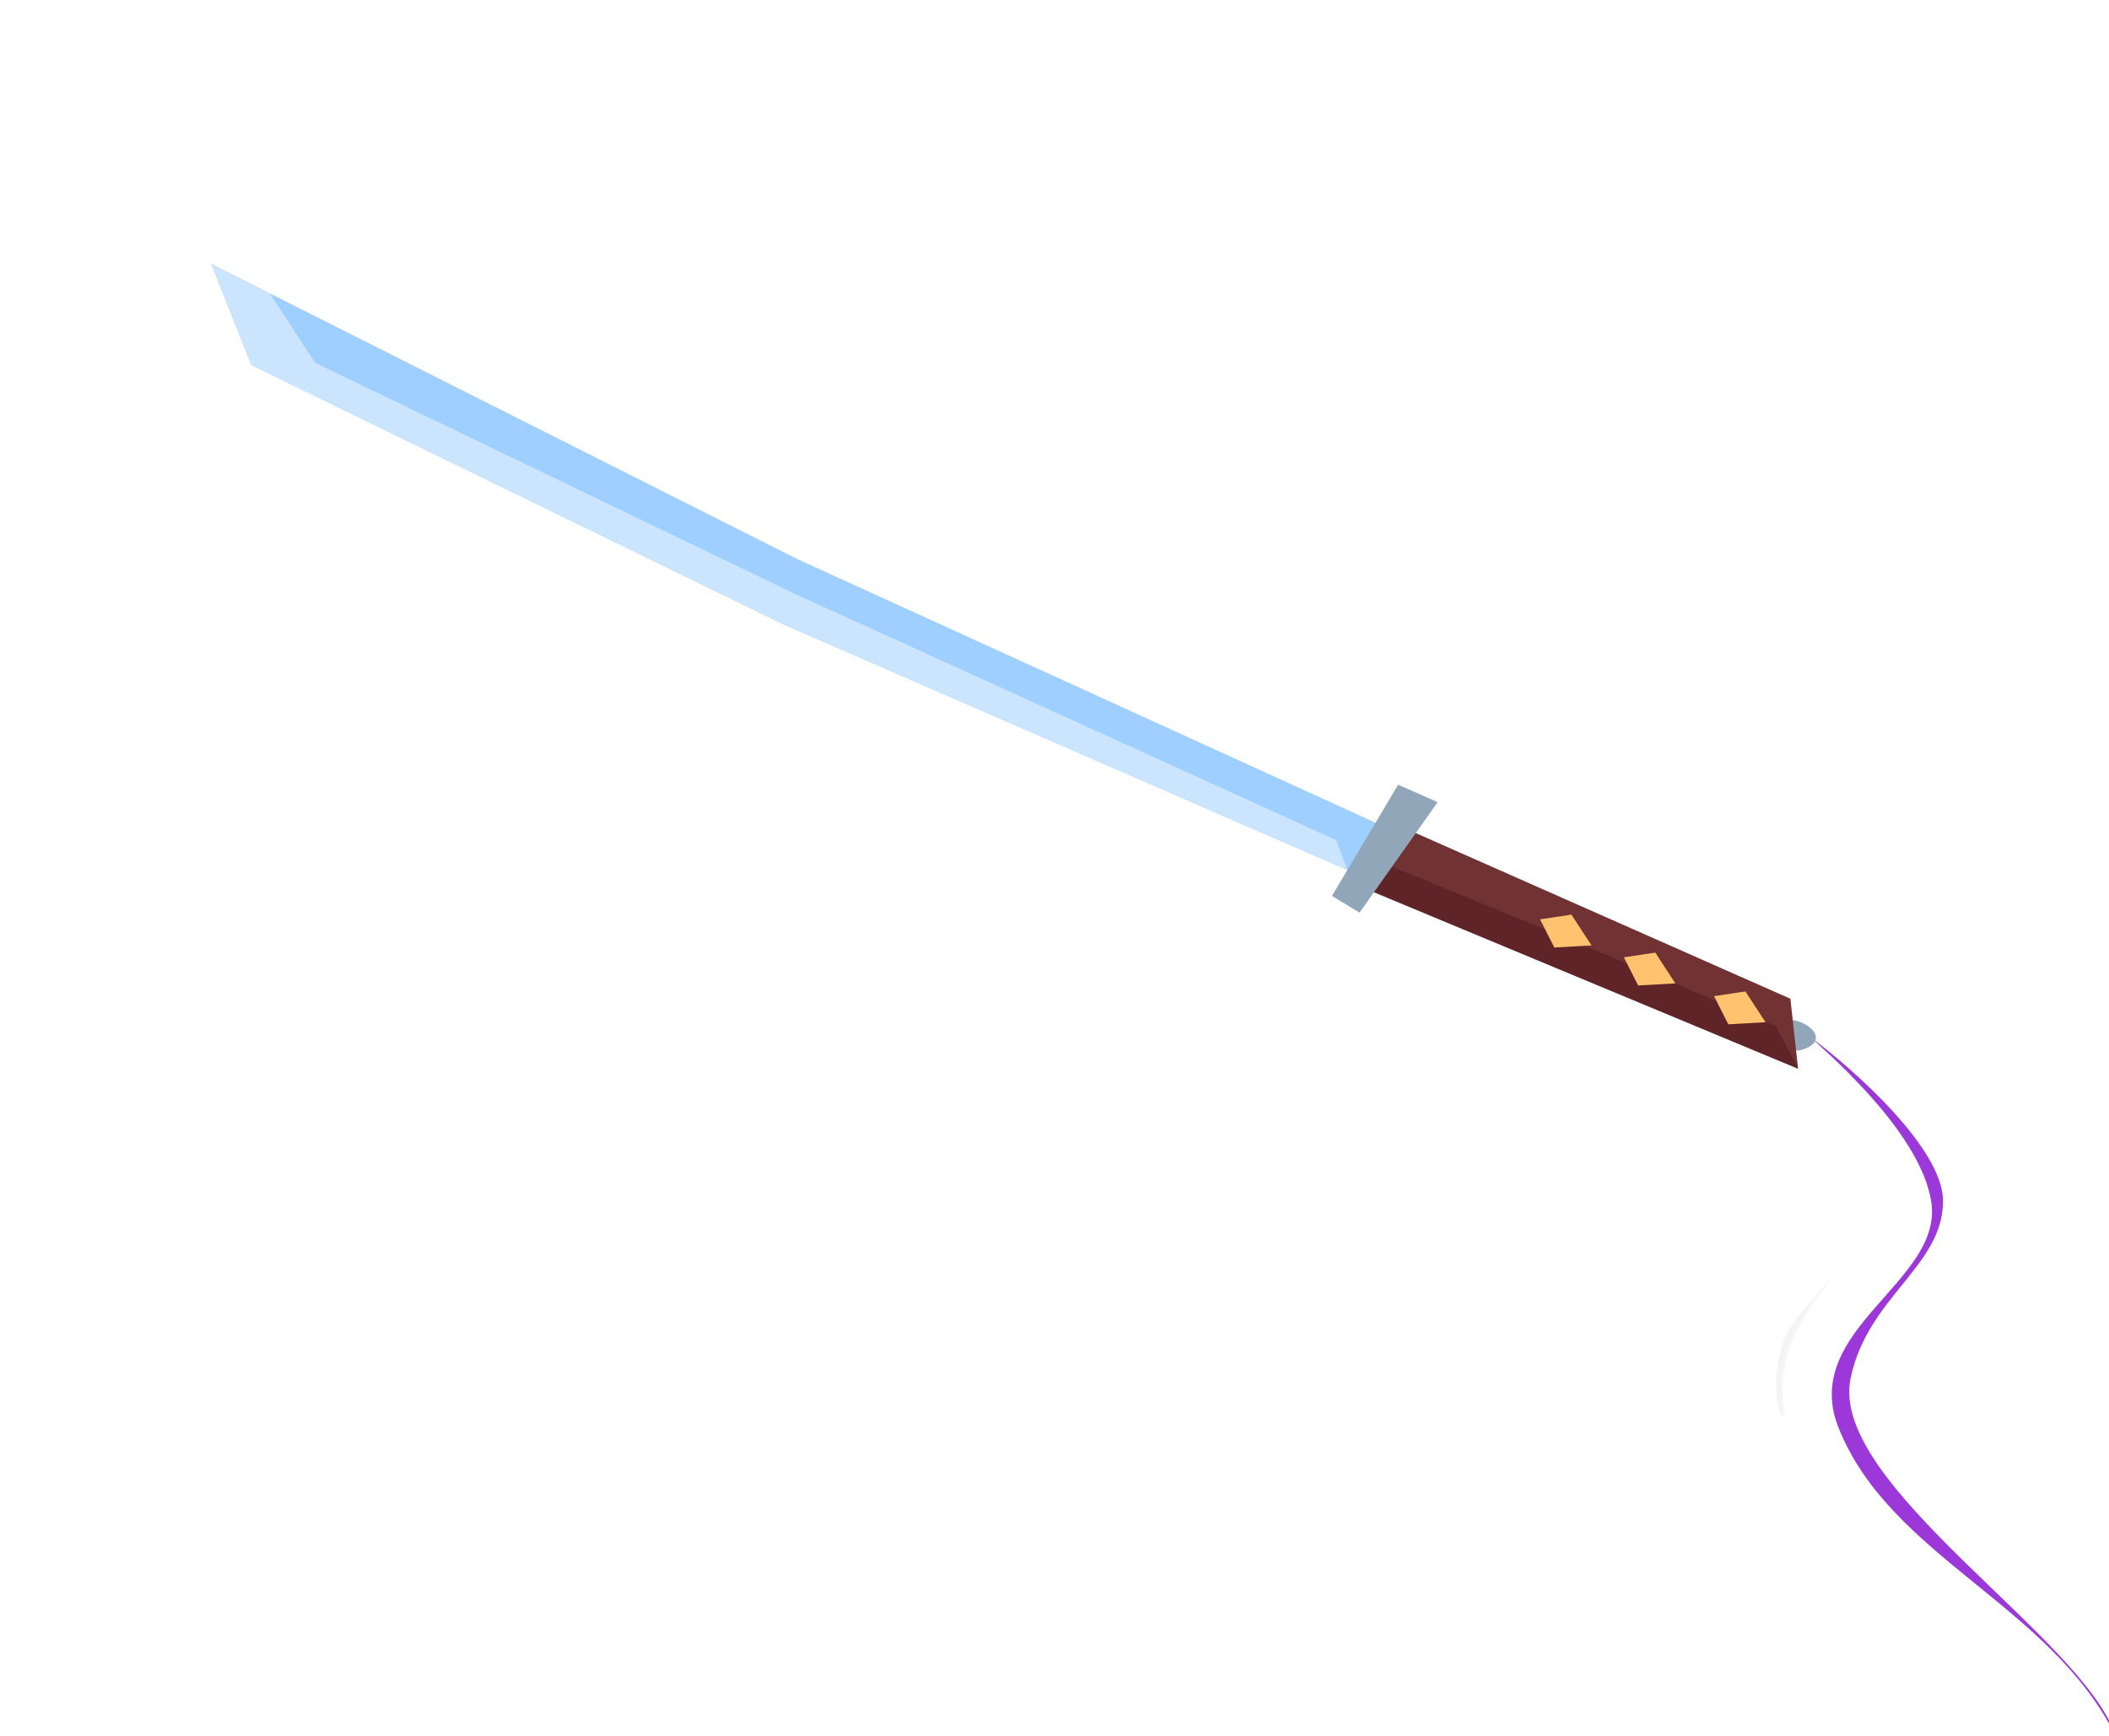 <svg width="911" height="750" viewBox="0 0 911 750" fill="none" xmlns="http://www.w3.org/2000/svg">
<g filter="url(#filter0_f_2_26929)">
<ellipse rx="369.916" ry="9.574" transform="matrix(-0.911 -0.413 -0.413 0.911 437.579 296.803)" fill="white"/>
</g>
<path d="M834.184 518.803C829.537 490.924 795.007 459.583 781.227 447.397C800.588 461.747 839.309 496.117 839.309 518.803C839.309 547.161 806.458 560.326 799.335 595.675C790.11 641.457 900.123 707.738 913.789 749.762C885.432 693.047 816.486 672.548 794.21 616.858C777.128 574.151 839.992 553.652 834.184 518.803Z" fill="#9C38DA"/>
<path d="M804.46 517.437C805.127 489.181 794.831 463.66 783.582 449.106C799.906 466.833 813.75 496.115 809.494 518.398C804.173 546.252 770.978 563.902 769.953 598.75C768.601 644.715 818.126 666.056 812.318 727.554C812.318 669.814 776.259 665.147 764.828 606.267C756.062 561.113 803.626 552.756 804.46 517.437Z" fill="white"/>
<mask id="mask0_2_26929" style="mask-type:alpha" maskUnits="userSpaceOnUse" x="763" y="449" width="50" height="279">
<path d="M804.46 517.437C805.127 489.181 794.831 463.66 783.582 449.106C799.906 466.833 813.75 496.115 809.494 518.398C804.173 546.252 770.978 563.902 769.953 598.75C768.601 644.715 818.126 666.056 812.318 727.554C812.318 669.814 776.259 665.147 764.828 606.267C756.062 561.113 803.626 552.756 804.46 517.437Z" fill="white"/>
</mask>
<g mask="url(#mask0_2_26929)">
<path d="M770.635 578.251C773.363 570.251 804.801 536.569 805.826 535.203C800.587 546.591 789.836 569.71 788.743 571.076C787.376 572.785 772.344 615.15 769.61 611.391C766.877 607.633 765.511 593.284 770.635 578.251Z" fill="#F4F4F4"/>
</g>
<path d="M780.886 452.522C789.769 448.081 779.861 440.564 773.028 440.564L770.978 445.006C772.117 448.536 772.003 456.964 780.886 452.522Z" fill="#91A6B8"/>
<path d="M600.22 358.163L344.003 241.326L91.228 113.973L108.563 157.7L338.808 269.912L590.246 379.434L600.22 358.163Z" fill="#9ECFFF"/>
<path d="M590.251 379.45C592.283 380.682 776.665 461.347 776.665 461.347L773.369 431.442L606.273 357.552L590.251 379.45Z" fill="#703232"/>
<path d="M767.219 443.298C710.846 419.269 601.448 374.216 599.808 373.942L591.267 384.534L776.785 461.748L767.219 443.298Z" fill="#5F2427"/>
<path d="M762.634 441.587L746.556 442.485L740.407 430.325L753.949 428.292L762.634 441.587Z" fill="#FFC370"/>
<path d="M723.679 424.813L707.611 425.717L701.462 413.557L715.011 411.514L723.679 424.813Z" fill="#FFC370"/>
<path d="M687.471 408.403L671.396 409.318L665.253 397.148L678.785 395.109L687.471 408.403Z" fill="#FFC370"/>
<path d="M587.26 394.242L621.017 346.521L603.941 338.979L575.361 387.03L587.26 394.242Z" fill="#91A6B8"/>
<path d="M582.007 375.858L577.178 362.941L342.879 256.317L136.171 156.758L116.467 126.684L91.228 113.972L108.563 157.699L338.808 269.912L582.007 375.858Z" fill="#CCE5FF"/>
<defs>
<filter id="filter0_f_2_26929" x="0.59" y="43.932" width="873.978" height="505.741" filterUnits="userSpaceOnUse" color-interpolation-filters="sRGB">
<feFlood flood-opacity="0" result="BackgroundImageFix"/>
<feBlend mode="normal" in="SourceGraphic" in2="BackgroundImageFix" result="shape"/>
<feGaussianBlur stdDeviation="50" result="effect1_foregroundBlur_2_26929"/>
</filter>
</defs>
</svg>
